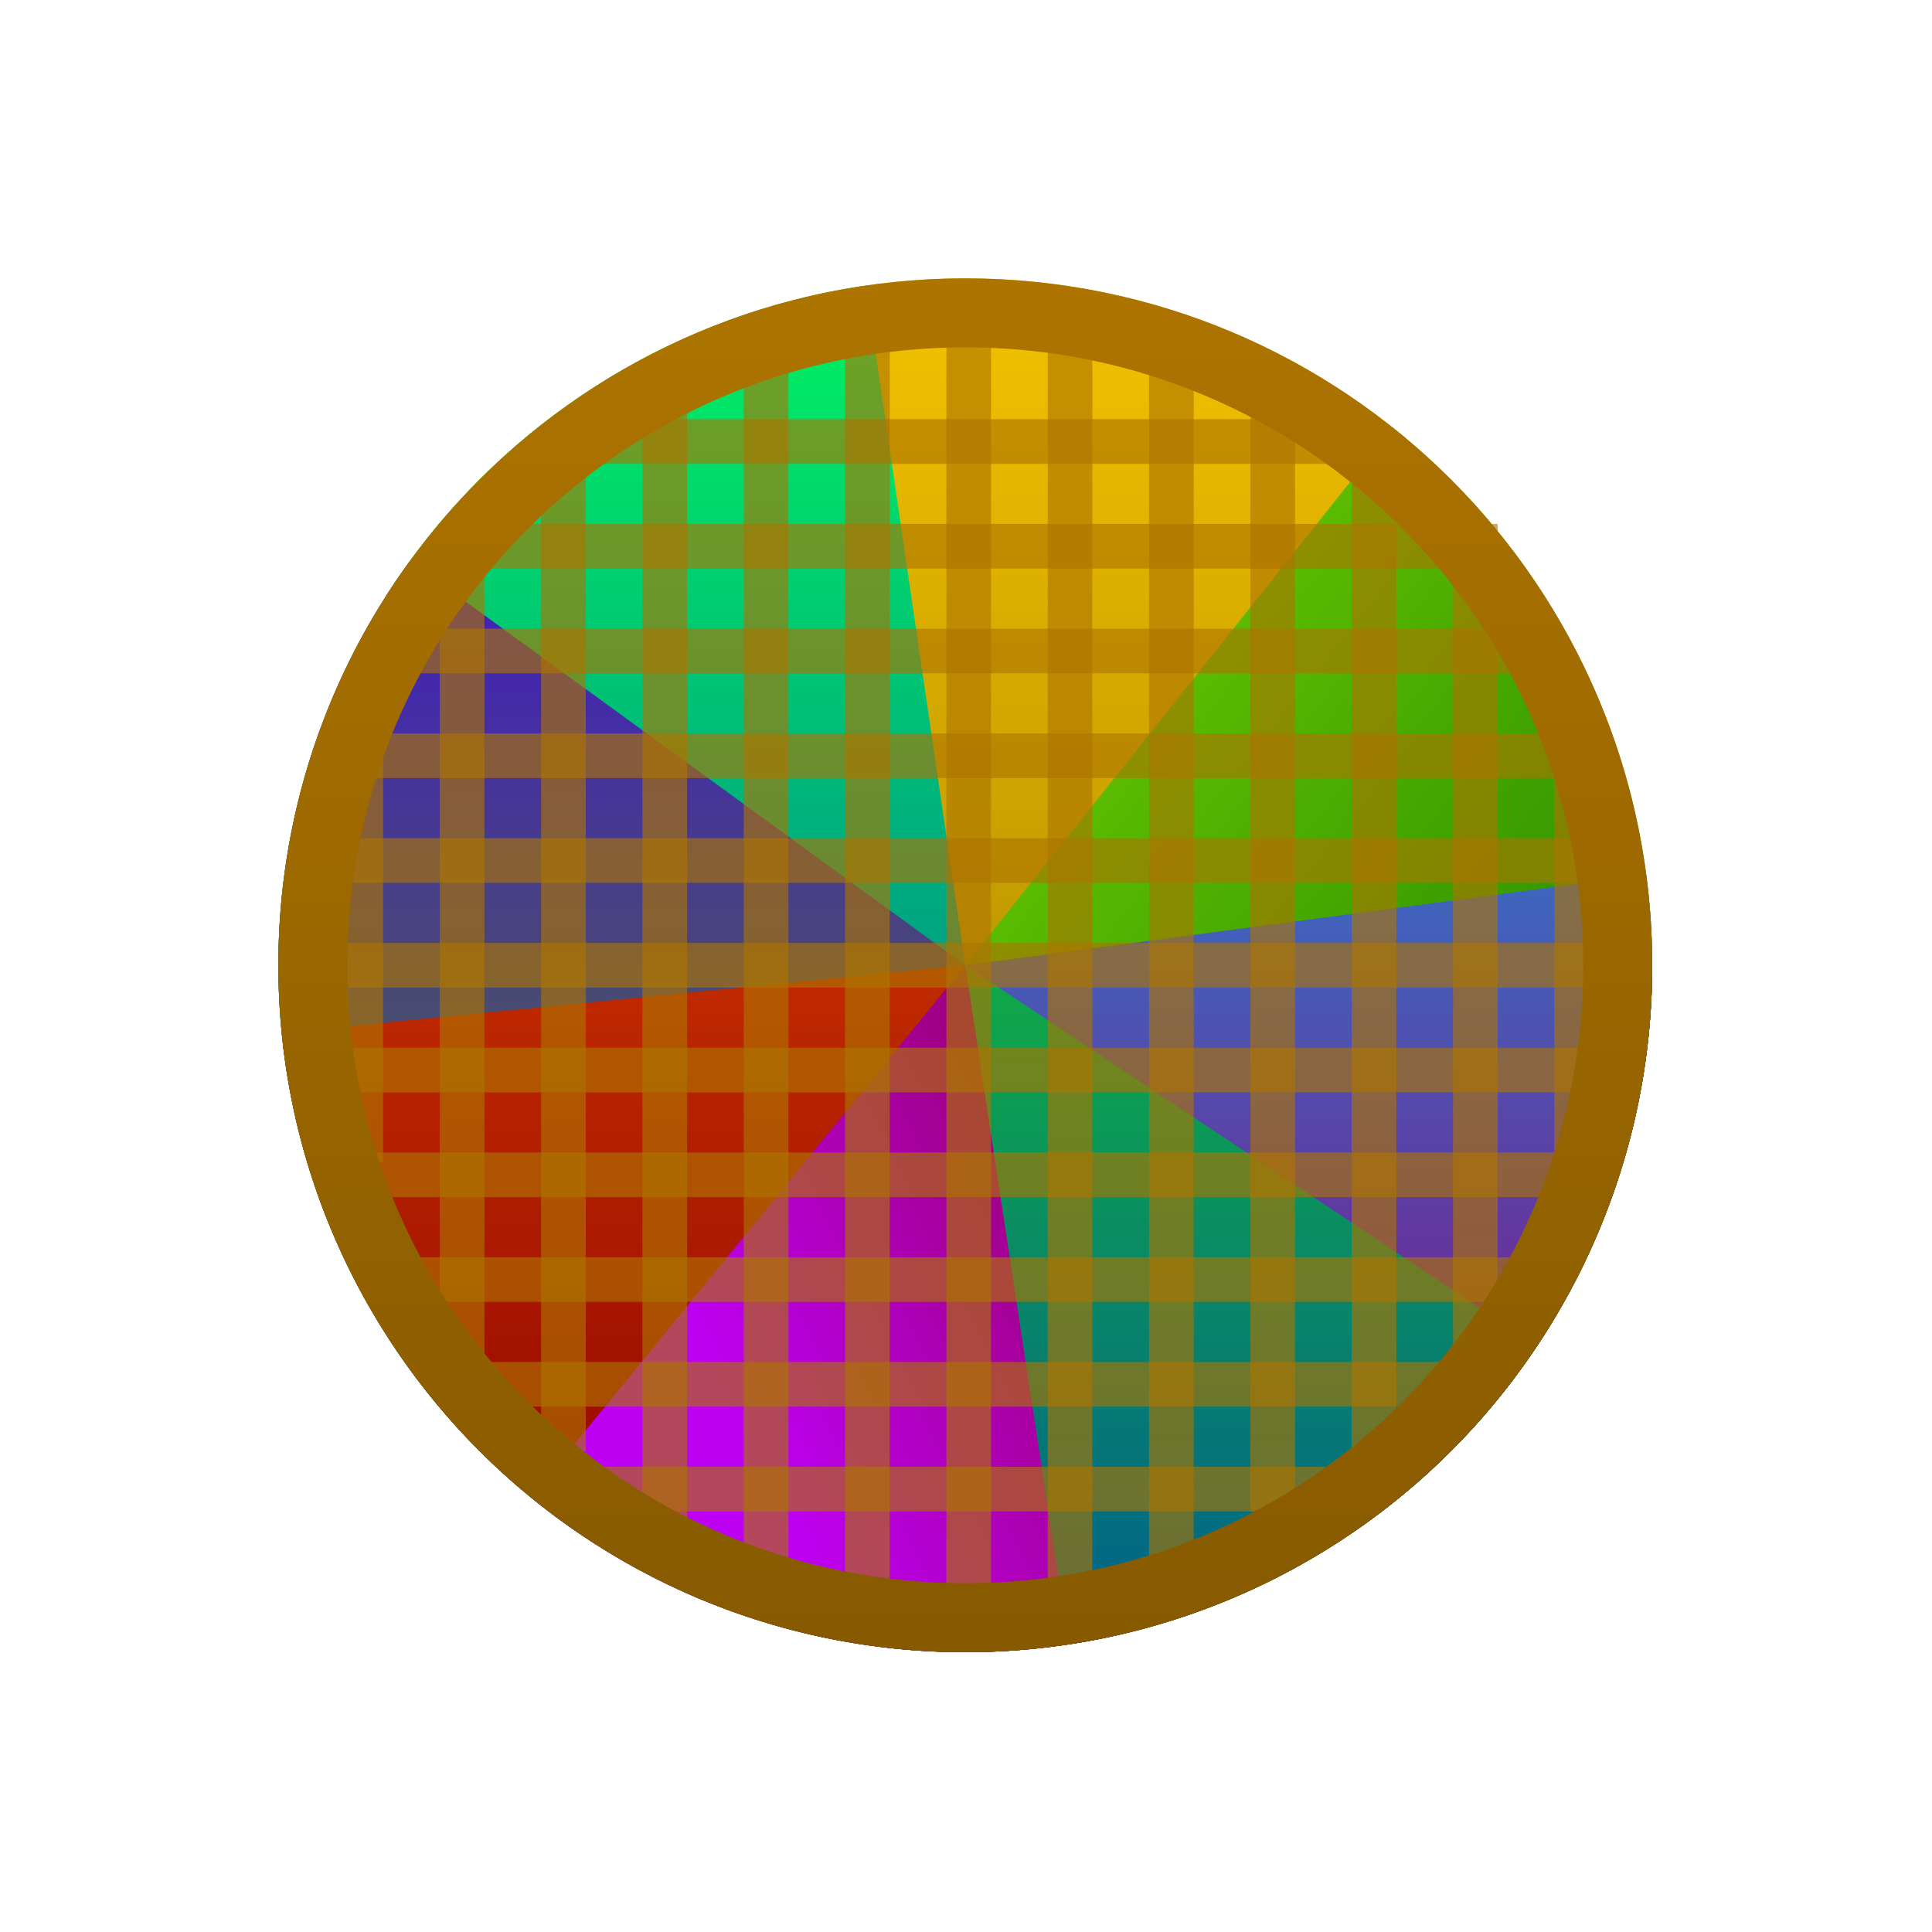 <svg width="1125" height="1125" viewBox="0 0 1125 1125" fill="none" xmlns="http://www.w3.org/2000/svg">
<path d="M962.084 562.084C962.084 653.103 931.042 741.401 874.084 812.396C817.126 883.391 737.659 932.837 648.805 952.57C559.95 972.303 467.023 961.143 385.368 920.931C303.713 880.72 238.214 813.863 199.686 731.4C161.159 648.937 151.907 555.801 173.459 467.37C195.011 378.939 246.078 300.503 318.227 245.014C390.375 189.524 479.291 160.301 570.291 162.168C661.291 164.036 748.933 196.883 818.744 255.285L562.084 562.084H962.084Z" fill="url(#paint0_linear_8_19)"/>
<path d="M811.261 249.177C882.462 305.877 932.197 385.164 952.253 473.946C972.308 562.728 961.485 655.695 921.571 737.496C881.656 819.296 815.037 885.038 732.715 923.865C650.393 962.691 557.29 972.281 468.782 951.05C380.273 929.819 301.652 879.038 245.901 807.091C190.15 735.144 160.604 646.335 162.141 555.329C163.678 464.323 196.207 376.562 254.355 306.539C312.504 236.516 392.795 188.419 481.97 170.189L562.084 562.084L811.261 249.177Z" fill="url(#paint1_linear_8_19)"/>
<path d="M962.084 562.084C962.084 638.721 940.068 713.745 898.656 778.23C857.244 842.715 798.179 893.946 728.489 925.828C658.798 957.71 581.415 968.9 505.547 958.068C429.68 947.236 358.52 914.838 300.536 864.727C242.552 814.616 200.184 748.903 178.472 675.406C156.76 601.908 156.62 523.721 178.066 450.146C199.513 376.571 241.644 310.705 299.447 260.386C357.25 210.066 428.292 177.411 504.121 166.306L562.084 562.084H962.084Z" fill="url(#paint2_linear_8_19)"/>
<path d="M962.084 562.084C962.084 625.223 947.138 687.465 918.467 743.719C889.797 799.973 848.216 848.641 797.128 885.742C746.04 922.843 686.894 947.323 624.529 957.18C562.165 967.037 498.352 961.99 438.312 942.453C378.272 922.916 323.71 889.443 279.088 844.773C234.466 800.103 201.053 745.505 181.581 685.443C162.109 625.382 157.132 561.564 167.056 499.21C176.981 436.856 201.525 377.737 238.681 326.689L562.084 562.084H962.084Z" fill="url(#paint3_linear_8_19)"/>
<path d="M962.084 562.084C962.084 664.763 922.599 763.51 851.803 837.88C781.007 912.249 684.323 956.547 581.768 961.599C479.214 966.652 378.644 932.074 300.88 865.024C223.116 797.974 174.115 703.587 164.021 601.405L562.084 562.084H962.084Z" fill="url(#paint4_linear_8_19)"/>
<path d="M962.084 562.084C962.084 637.764 940.615 711.891 900.169 775.856C859.724 839.821 801.962 891 733.592 923.45C665.222 955.899 589.049 968.286 513.92 959.174C438.791 950.061 367.789 919.823 309.159 871.969L562.084 562.084H962.084Z" fill="url(#paint5_linear_8_19)"/>
<path d="M962.084 562.084C962.084 657.751 927.797 750.249 865.442 822.802C803.087 895.355 716.794 943.158 622.214 957.539L562.084 562.084H962.084Z" fill="url(#paint6_linear_8_19)"/>
<path d="M958.592 509.343C971.384 605.514 948.787 703.056 895.01 783.805L562.084 562.084L958.592 509.343Z" fill="url(#paint7_linear_8_19)"/>
<rect x="239.084" y="732.084" width="650" height="26" fill="#AD7400" fill-opacity="0.62"/>
<rect x="199.084" y="610.084" width="727" height="26" fill="#AD7400" fill-opacity="0.62"/>
<rect x="199.084" y="427.084" width="727" height="26" fill="#AD7400" fill-opacity="0.62"/>
<rect x="199.084" y="488.084" width="727" height="26" fill="#AD7400" fill-opacity="0.62"/>
<rect x="199.084" y="549.084" width="727" height="26" fill="#AD7400" fill-opacity="0.62"/>
<rect x="214.084" y="366.084" width="675" height="26" fill="#AD7400" fill-opacity="0.62"/>
<rect x="351.084" y="244.084" width="425" height="26" fill="#AD7400" fill-opacity="0.62"/>
<rect x="352.084" y="854.083" width="425" height="26" fill="#AD7400" fill-opacity="0.62"/>
<rect x="255.084" y="305.083" width="585" height="26" fill="#AD7400" fill-opacity="0.62"/>
<rect x="259.084" y="793.084" width="610" height="26" fill="#AD7400" fill-opacity="0.62"/>
<rect x="218.084" y="671.084" width="687" height="26" fill="#AD7400" fill-opacity="0.62"/>
<rect x="669.084" y="912.083" width="727" height="26" transform="rotate(-90 669.084 912.083)" fill="#AD7400" fill-opacity="0.62"/>
<rect x="492.084" y="920.083" width="727" height="26" transform="rotate(-90 492.084 920.083)" fill="#AD7400" fill-opacity="0.62"/>
<rect x="551.084" y="925.083" width="727" height="26" transform="rotate(-90 551.084 925.083)" fill="#AD7400" fill-opacity="0.62"/>
<rect x="433.084" y="938.083" width="727" height="26" transform="rotate(-90 433.084 938.083)" fill="#AD7400" fill-opacity="0.62"/>
<rect x="374.084" y="887.083" width="650" height="26" transform="rotate(-90 374.084 887.083)" fill="#AD7400" fill-opacity="0.62"/>
<rect x="610.084" y="919.083" width="727" height="26" transform="rotate(-90 610.084 919.083)" fill="#AD7400" fill-opacity="0.62"/>
<rect x="728.084" y="880.083" width="650" height="26" transform="rotate(-90 728.084 880.083)" fill="#AD7400" fill-opacity="0.62"/>
<rect x="787.084" y="845.083" width="575" height="26" transform="rotate(-90 787.084 845.083)" fill="#AD7400" fill-opacity="0.62"/>
<rect x="846.084" y="805.083" width="500" height="26" transform="rotate(-90 846.084 805.083)" fill="#AD7400" fill-opacity="0.62"/>
<rect x="315.084" y="845.083" width="575" height="26" transform="rotate(-90 315.084 845.083)" fill="#AD7400" fill-opacity="0.62"/>
<rect x="197.084" y="677.083" width="250" height="26" transform="rotate(-90 197.084 677.083)" fill="#AD7400" fill-opacity="0.62"/>
<rect x="256.084" y="819.083" width="500" height="26" transform="rotate(-90 256.084 819.083)" fill="#AD7400" fill-opacity="0.62"/>
<rect x="905.084" y="697.083" width="250" height="26" transform="rotate(-90 905.084 697.083)" fill="#AD7400" fill-opacity="0.62"/>
<path d="M962.084 562.084C962.084 782.998 782.998 962.084 562.084 962.084C341.17 962.084 162.084 782.998 162.084 562.084C162.084 341.17 341.17 162.084 562.084 162.084C782.998 162.084 962.084 341.17 962.084 562.084ZM202.263 562.084C202.263 760.808 363.361 921.905 562.084 921.905C760.808 921.905 921.905 760.808 921.905 562.084C921.905 363.361 760.808 202.263 562.084 202.263C363.361 202.263 202.263 363.361 202.263 562.084Z" fill="url(#paint8_linear_8_19)"/>
<defs>
<linearGradient id="paint0_linear_8_19" x1="562.084" y1="162.084" x2="562.084" y2="962.084" gradientUnits="userSpaceOnUse">
<stop stop-color="#F3C200"/>
<stop offset="1" stop-color="#8D7100"/>
</linearGradient>
<linearGradient id="paint1_linear_8_19" x1="249.177" y1="312.907" x2="874.991" y2="811.261" gradientUnits="userSpaceOnUse">
<stop stop-color="#96F300"/>
<stop offset="1" stop-color="#1F8301"/>
</linearGradient>
<linearGradient id="paint2_linear_8_19" x1="562.084" y1="162.084" x2="562.084" y2="962.084" gradientUnits="userSpaceOnUse">
<stop stop-color="#00F361"/>
<stop offset="0.644" stop-color="#008A8D"/>
</linearGradient>
<linearGradient id="paint3_linear_8_19" x1="562.084" y1="162.084" x2="562.084" y2="962.084" gradientUnits="userSpaceOnUse">
<stop stop-color="#3D00F3"/>
<stop offset="1" stop-color="#548D00"/>
</linearGradient>
<linearGradient id="paint4_linear_8_19" x1="562.084" y1="162.084" x2="562.084" y2="962.084" gradientUnits="userSpaceOnUse">
<stop stop-color="#F35500"/>
<stop offset="1" stop-color="#8D0000"/>
</linearGradient>
<linearGradient id="paint5_linear_8_19" x1="306.584" y1="861.084" x2="731.084" y2="651.584" gradientUnits="userSpaceOnUse">
<stop offset="0.26" stop-color="#BE00F3"/>
<stop offset="1" stop-color="#8D003F"/>
</linearGradient>
<linearGradient id="paint6_linear_8_19" x1="562.084" y1="162.084" x2="562.084" y2="962.084" gradientUnits="userSpaceOnUse">
<stop stop-color="#20F300"/>
<stop offset="1" stop-color="#00608D"/>
</linearGradient>
<linearGradient id="paint7_linear_8_19" x1="562.084" y1="162.084" x2="562.084" y2="962.084" gradientUnits="userSpaceOnUse">
<stop stop-color="#00B6F3"/>
<stop offset="1" stop-color="#8D007A"/>
</linearGradient>
<linearGradient id="paint8_linear_8_19" x1="562.084" y1="162.084" x2="562.084" y2="962.084" gradientUnits="userSpaceOnUse">
<stop stop-color="#AD7400"/>
<stop offset="0.993" stop-color="#875A00"/>
</linearGradient>
</defs>
</svg>
